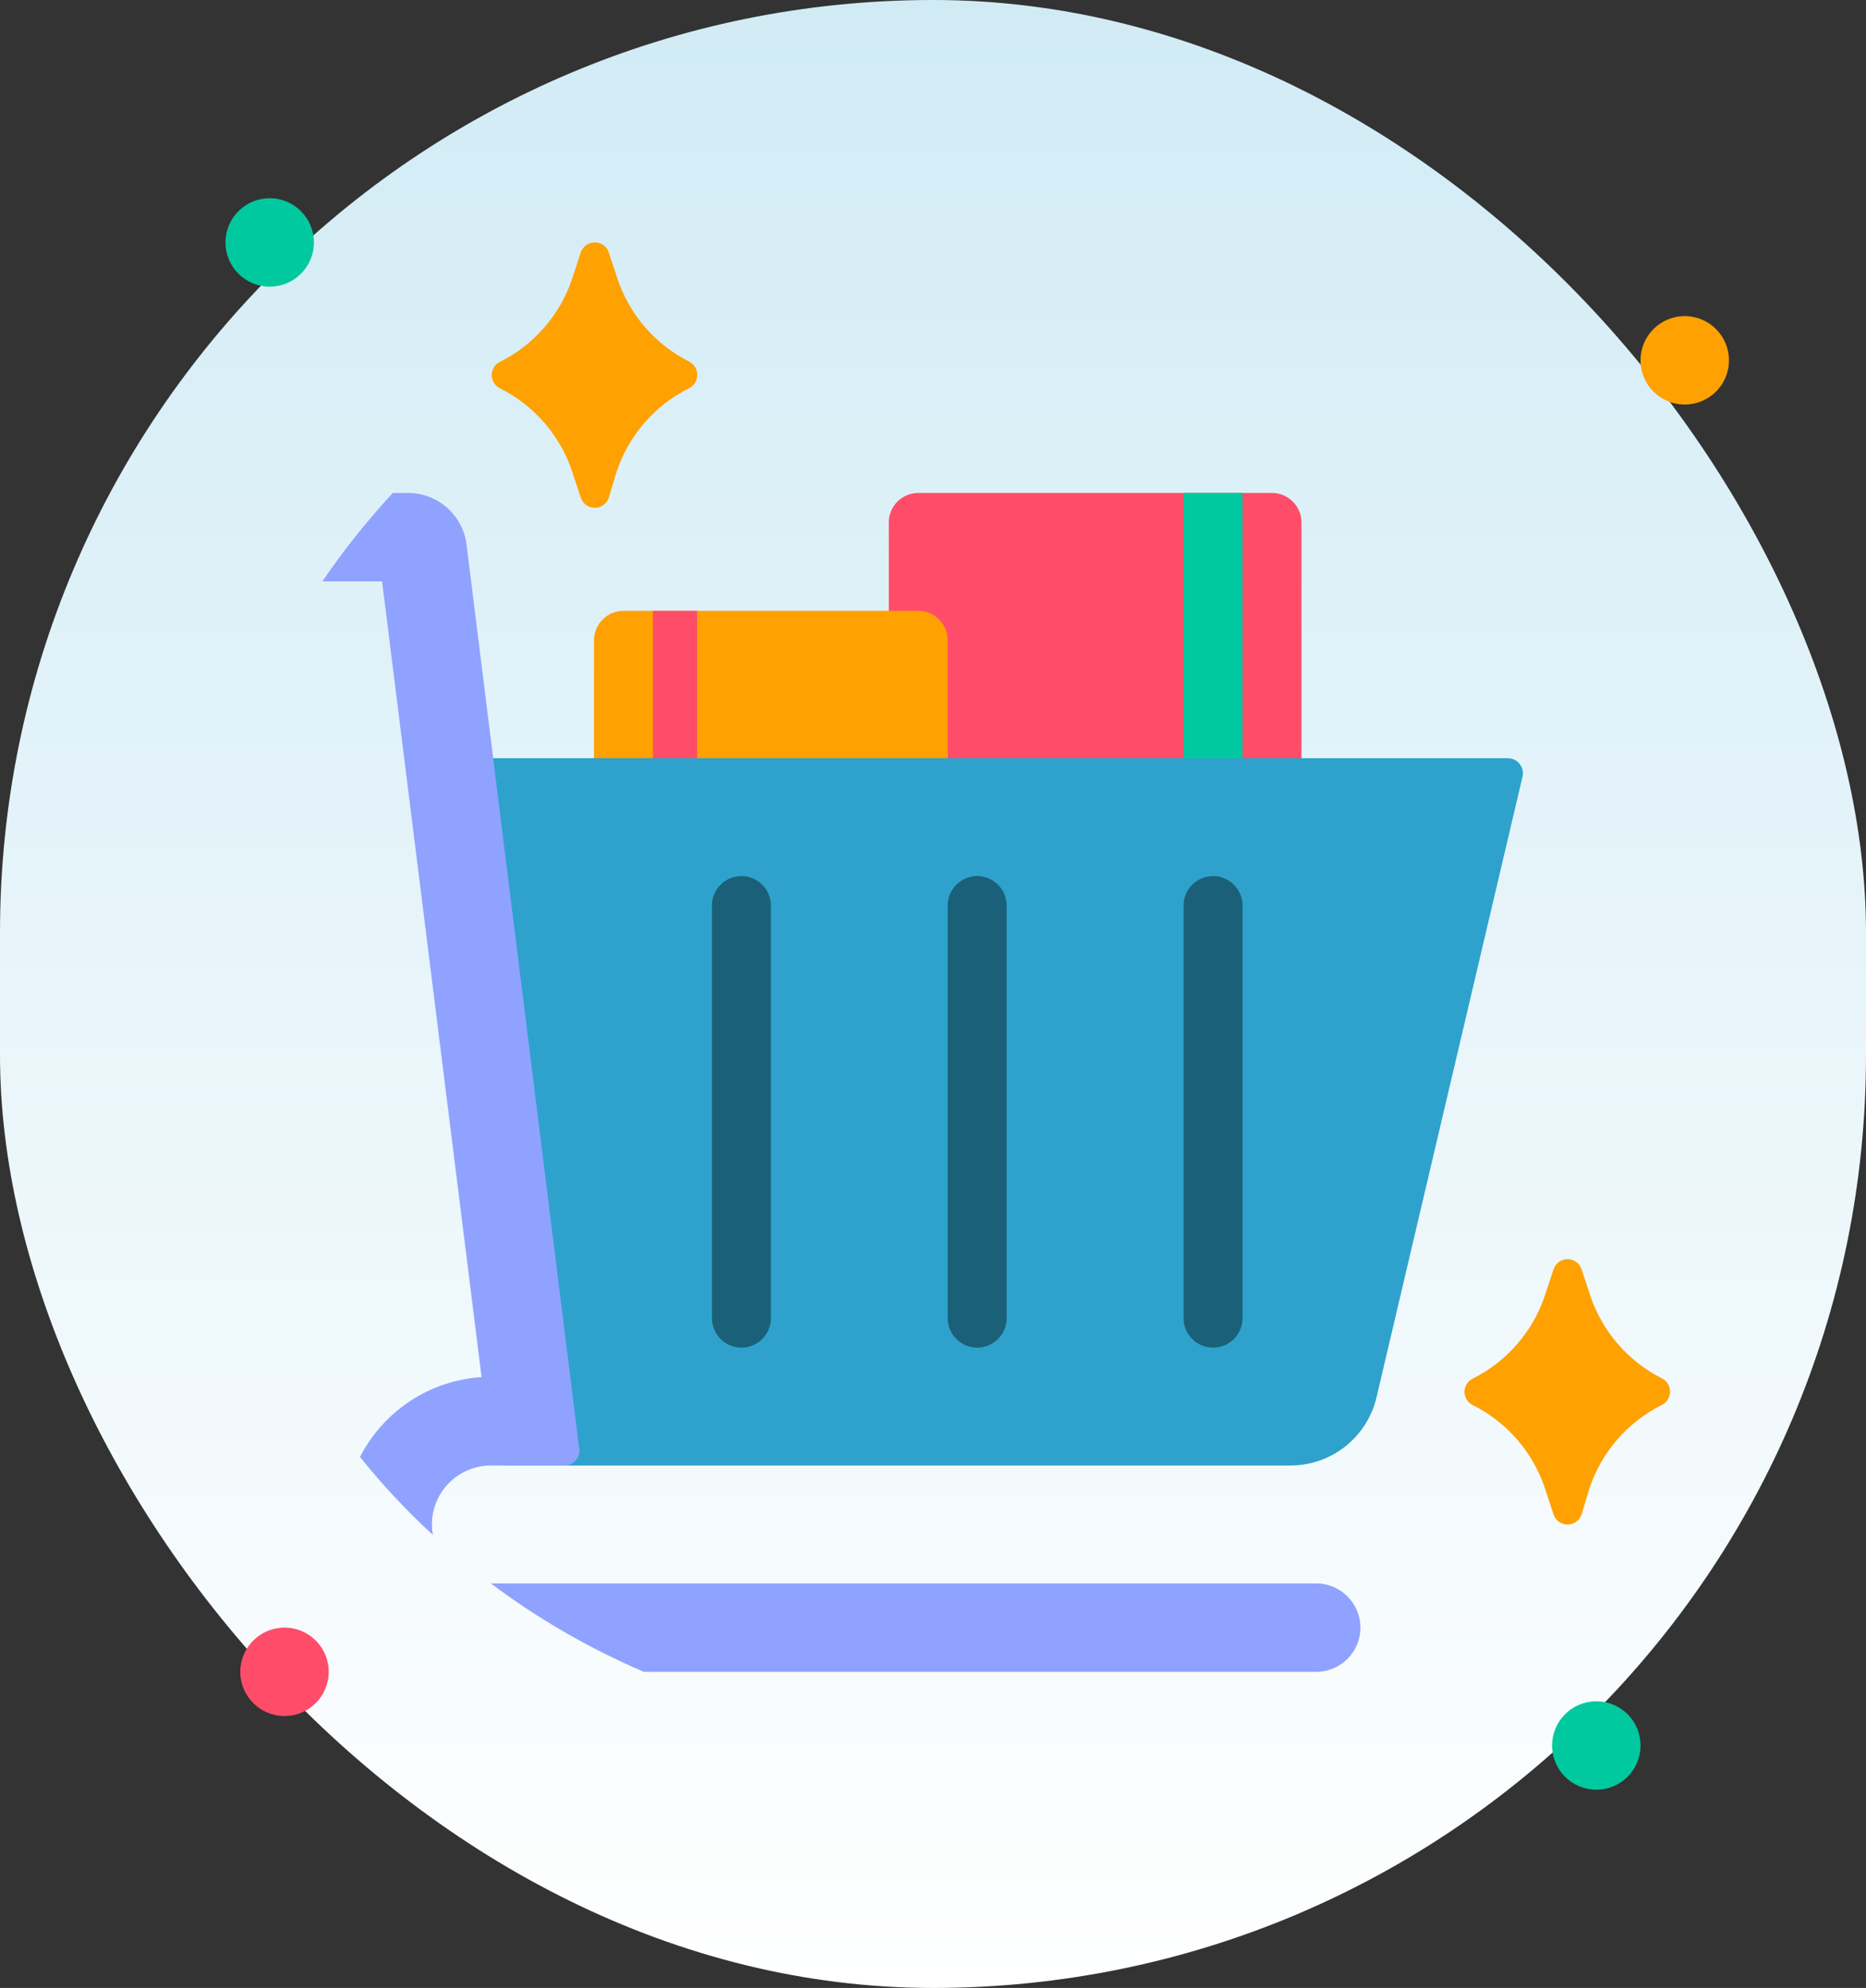<svg width="61" height="65" viewBox="0 0 61 65" fill="none" xmlns="http://www.w3.org/2000/svg">
<rect x="0" y="0" width="61" height="65" fill="#333333" stroke="none"/>
<rect width="61" height="65" rx="30.5" fill="url(#paint0_linear_458_1340)"/>
<path d="M22.793 12.264C22.792 12.353 22.767 12.44 22.721 12.515C22.674 12.591 22.607 12.652 22.528 12.693C21.972 12.969 21.476 13.353 21.07 13.822C20.663 14.29 20.353 14.835 20.157 15.424L19.902 16.272C19.87 16.369 19.809 16.453 19.727 16.512C19.644 16.572 19.546 16.604 19.444 16.604C19.343 16.604 19.244 16.572 19.162 16.512C19.079 16.453 19.018 16.369 18.986 16.272L18.707 15.424C18.511 14.835 18.201 14.29 17.794 13.822C17.388 13.353 16.892 12.969 16.336 12.693C16.257 12.652 16.191 12.591 16.145 12.515C16.099 12.439 16.074 12.352 16.074 12.264C16.074 12.175 16.099 12.088 16.145 12.012C16.191 11.937 16.257 11.875 16.336 11.835C16.892 11.558 17.388 11.175 17.794 10.706C18.201 10.237 18.511 9.692 18.707 9.103L18.986 8.255C19.018 8.159 19.079 8.075 19.162 8.015C19.244 7.956 19.343 7.924 19.444 7.924C19.546 7.924 19.644 7.956 19.727 8.015C19.809 8.075 19.87 8.159 19.902 8.255L20.181 9.103C20.377 9.692 20.687 10.237 21.094 10.706C21.5 11.175 21.996 11.558 22.552 11.835C22.627 11.878 22.689 11.941 22.731 12.016C22.773 12.092 22.795 12.177 22.793 12.264ZM54.593 45.509C54.592 45.598 54.568 45.685 54.521 45.761C54.474 45.837 54.407 45.898 54.328 45.938C53.772 46.215 53.276 46.598 52.87 47.067C52.463 47.536 52.153 48.081 51.957 48.67L51.702 49.518C51.67 49.614 51.609 49.698 51.527 49.758C51.444 49.817 51.346 49.849 51.244 49.849C51.143 49.849 51.044 49.817 50.962 49.758C50.879 49.698 50.818 49.614 50.786 49.518L50.507 48.67C50.311 48.081 50.001 47.536 49.594 47.067C49.188 46.598 48.692 46.215 48.136 45.938C48.057 45.898 47.991 45.836 47.945 45.76C47.899 45.685 47.874 45.598 47.874 45.509C47.874 45.42 47.899 45.334 47.945 45.258C47.991 45.182 48.057 45.121 48.136 45.08C48.692 44.804 49.188 44.42 49.594 43.951C50.001 43.482 50.311 42.938 50.507 42.348L50.786 41.5C50.818 41.404 50.879 41.32 50.962 41.261C51.044 41.201 51.143 41.169 51.244 41.169C51.346 41.169 51.444 41.201 51.527 41.261C51.609 41.32 51.67 41.404 51.702 41.5L51.981 42.348C52.177 42.938 52.487 43.482 52.894 43.951C53.3 44.42 53.796 44.804 54.352 45.08C54.427 45.123 54.489 45.186 54.531 45.262C54.574 45.337 54.595 45.423 54.593 45.509Z" fill="#FFA100"/>
<path d="M8.817 9.373C9.615 9.373 10.262 8.726 10.262 7.927C10.262 7.129 9.615 6.482 8.817 6.482C8.018 6.482 7.371 7.129 7.371 7.927C7.371 8.726 8.018 9.373 8.817 9.373Z" fill="#00C99F"/>
<path d="M55.074 13.227C55.873 13.227 56.52 12.58 56.52 11.782C56.52 10.983 55.873 10.336 55.074 10.336C54.276 10.336 53.629 10.983 53.629 11.782C53.629 12.58 54.276 13.227 55.074 13.227Z" fill="#FFA100"/>
<path d="M52.184 58.518C52.982 58.518 53.629 57.871 53.629 57.073C53.629 56.274 52.982 55.627 52.184 55.627C51.385 55.627 50.738 56.274 50.738 57.073C50.738 57.871 51.385 58.518 52.184 58.518Z" fill="#00C99F"/>
<path d="M9.301 56.109C10.099 56.109 10.746 55.462 10.746 54.664C10.746 53.865 10.099 53.218 9.301 53.218C8.503 53.218 7.855 53.865 7.855 54.664C7.855 55.462 8.503 56.109 9.301 56.109Z" fill="#FF4D69"/>
<path d="M49.774 25.384L44.999 45.687C44.85 46.323 44.49 46.889 43.978 47.294C43.467 47.699 42.833 47.919 42.18 47.918H16.528C16.408 47.919 16.291 47.874 16.202 47.793C16.113 47.712 16.057 47.6 16.046 47.48L14.119 25.316C14.113 25.249 14.121 25.182 14.143 25.118C14.164 25.055 14.199 24.996 14.244 24.947C14.289 24.898 14.345 24.858 14.406 24.831C14.467 24.804 14.534 24.791 14.601 24.791H49.292C49.365 24.791 49.437 24.807 49.503 24.838C49.569 24.87 49.627 24.917 49.672 24.974C49.719 25.03 49.753 25.096 49.77 25.167C49.788 25.238 49.789 25.312 49.774 25.384Z" fill="#2EA2CC"/>
<path d="M18.937 47.379C18.945 47.446 18.939 47.514 18.919 47.579C18.899 47.644 18.866 47.703 18.822 47.754C18.776 47.806 18.72 47.848 18.656 47.876C18.593 47.904 18.525 47.919 18.455 47.918H16.046C15.535 47.918 15.045 48.121 14.684 48.483C14.322 48.844 14.119 49.334 14.119 49.846C14.118 49.96 14.129 50.075 14.153 50.188C13.294 49.4 12.497 48.548 11.768 47.639C12.148 46.897 12.714 46.266 13.411 45.808C14.107 45.351 14.911 45.081 15.743 45.027L12.49 19.009H10.539C11.234 17.989 12.003 17.023 12.842 16.118H13.324C13.796 16.114 14.253 16.284 14.608 16.595C14.963 16.906 15.192 17.336 15.251 17.805L18.937 47.379ZM44.474 53.218C44.474 53.602 44.321 53.969 44.05 54.24C43.779 54.511 43.411 54.664 43.028 54.664H21.047C19.271 53.904 17.592 52.933 16.046 51.773H43.028C43.249 51.773 43.467 51.824 43.664 51.922C43.862 52.02 44.035 52.161 44.17 52.337C44.366 52.589 44.472 52.899 44.474 53.218Z" fill="#8FA2FF"/>
<path d="M25.201 29.609C25.201 29.077 24.769 28.645 24.237 28.645C23.705 28.645 23.273 29.077 23.273 29.609V43.1C23.273 43.632 23.705 44.064 24.237 44.064C24.769 44.064 25.201 43.632 25.201 43.1V29.609Z" fill="#1B6079"/>
<path d="M32.908 29.609C32.908 29.077 32.476 28.645 31.944 28.645C31.412 28.645 30.98 29.077 30.98 29.609V43.1C30.98 43.632 31.412 44.064 31.944 44.064C32.476 44.064 32.908 43.632 32.908 43.1V29.609Z" fill="#1B6079"/>
<path d="M30.018 16.118H41.582C41.837 16.118 42.083 16.22 42.263 16.4C42.444 16.581 42.546 16.826 42.546 17.082V24.791H29.055V17.082C29.055 16.826 29.156 16.581 29.337 16.4C29.518 16.22 29.763 16.118 30.018 16.118Z" fill="#FF4D69"/>
<path d="M40.619 29.609C40.619 29.077 40.187 28.645 39.655 28.645C39.123 28.645 38.691 29.077 38.691 29.609V43.1C38.691 43.632 39.123 44.064 39.655 44.064C40.187 44.064 40.619 43.632 40.619 43.1V29.609Z" fill="#1B6079"/>
<path d="M20.382 19.973H30.018C30.273 19.973 30.519 20.074 30.699 20.255C30.88 20.436 30.982 20.681 30.982 20.936V24.791H19.418V20.936C19.418 20.681 19.52 20.436 19.7 20.255C19.881 20.074 20.126 19.973 20.382 19.973Z" fill="#FFA100"/>
<path d="M40.619 16.118H38.691V24.791H40.619V16.118Z" fill="#00C99F"/>
<path d="M22.789 19.973H21.344V24.791H22.789V19.973Z" fill="#FF4D69"/>
<defs>
<linearGradient id="paint0_linear_458_1340" x1="30.5" y1="0" x2="30.5" y2="65" gradientUnits="userSpaceOnUse">
<stop stop-color="#D1EBF5"/>
<stop offset="1" stop-color="white"/>
</linearGradient>
</defs>
</svg>
